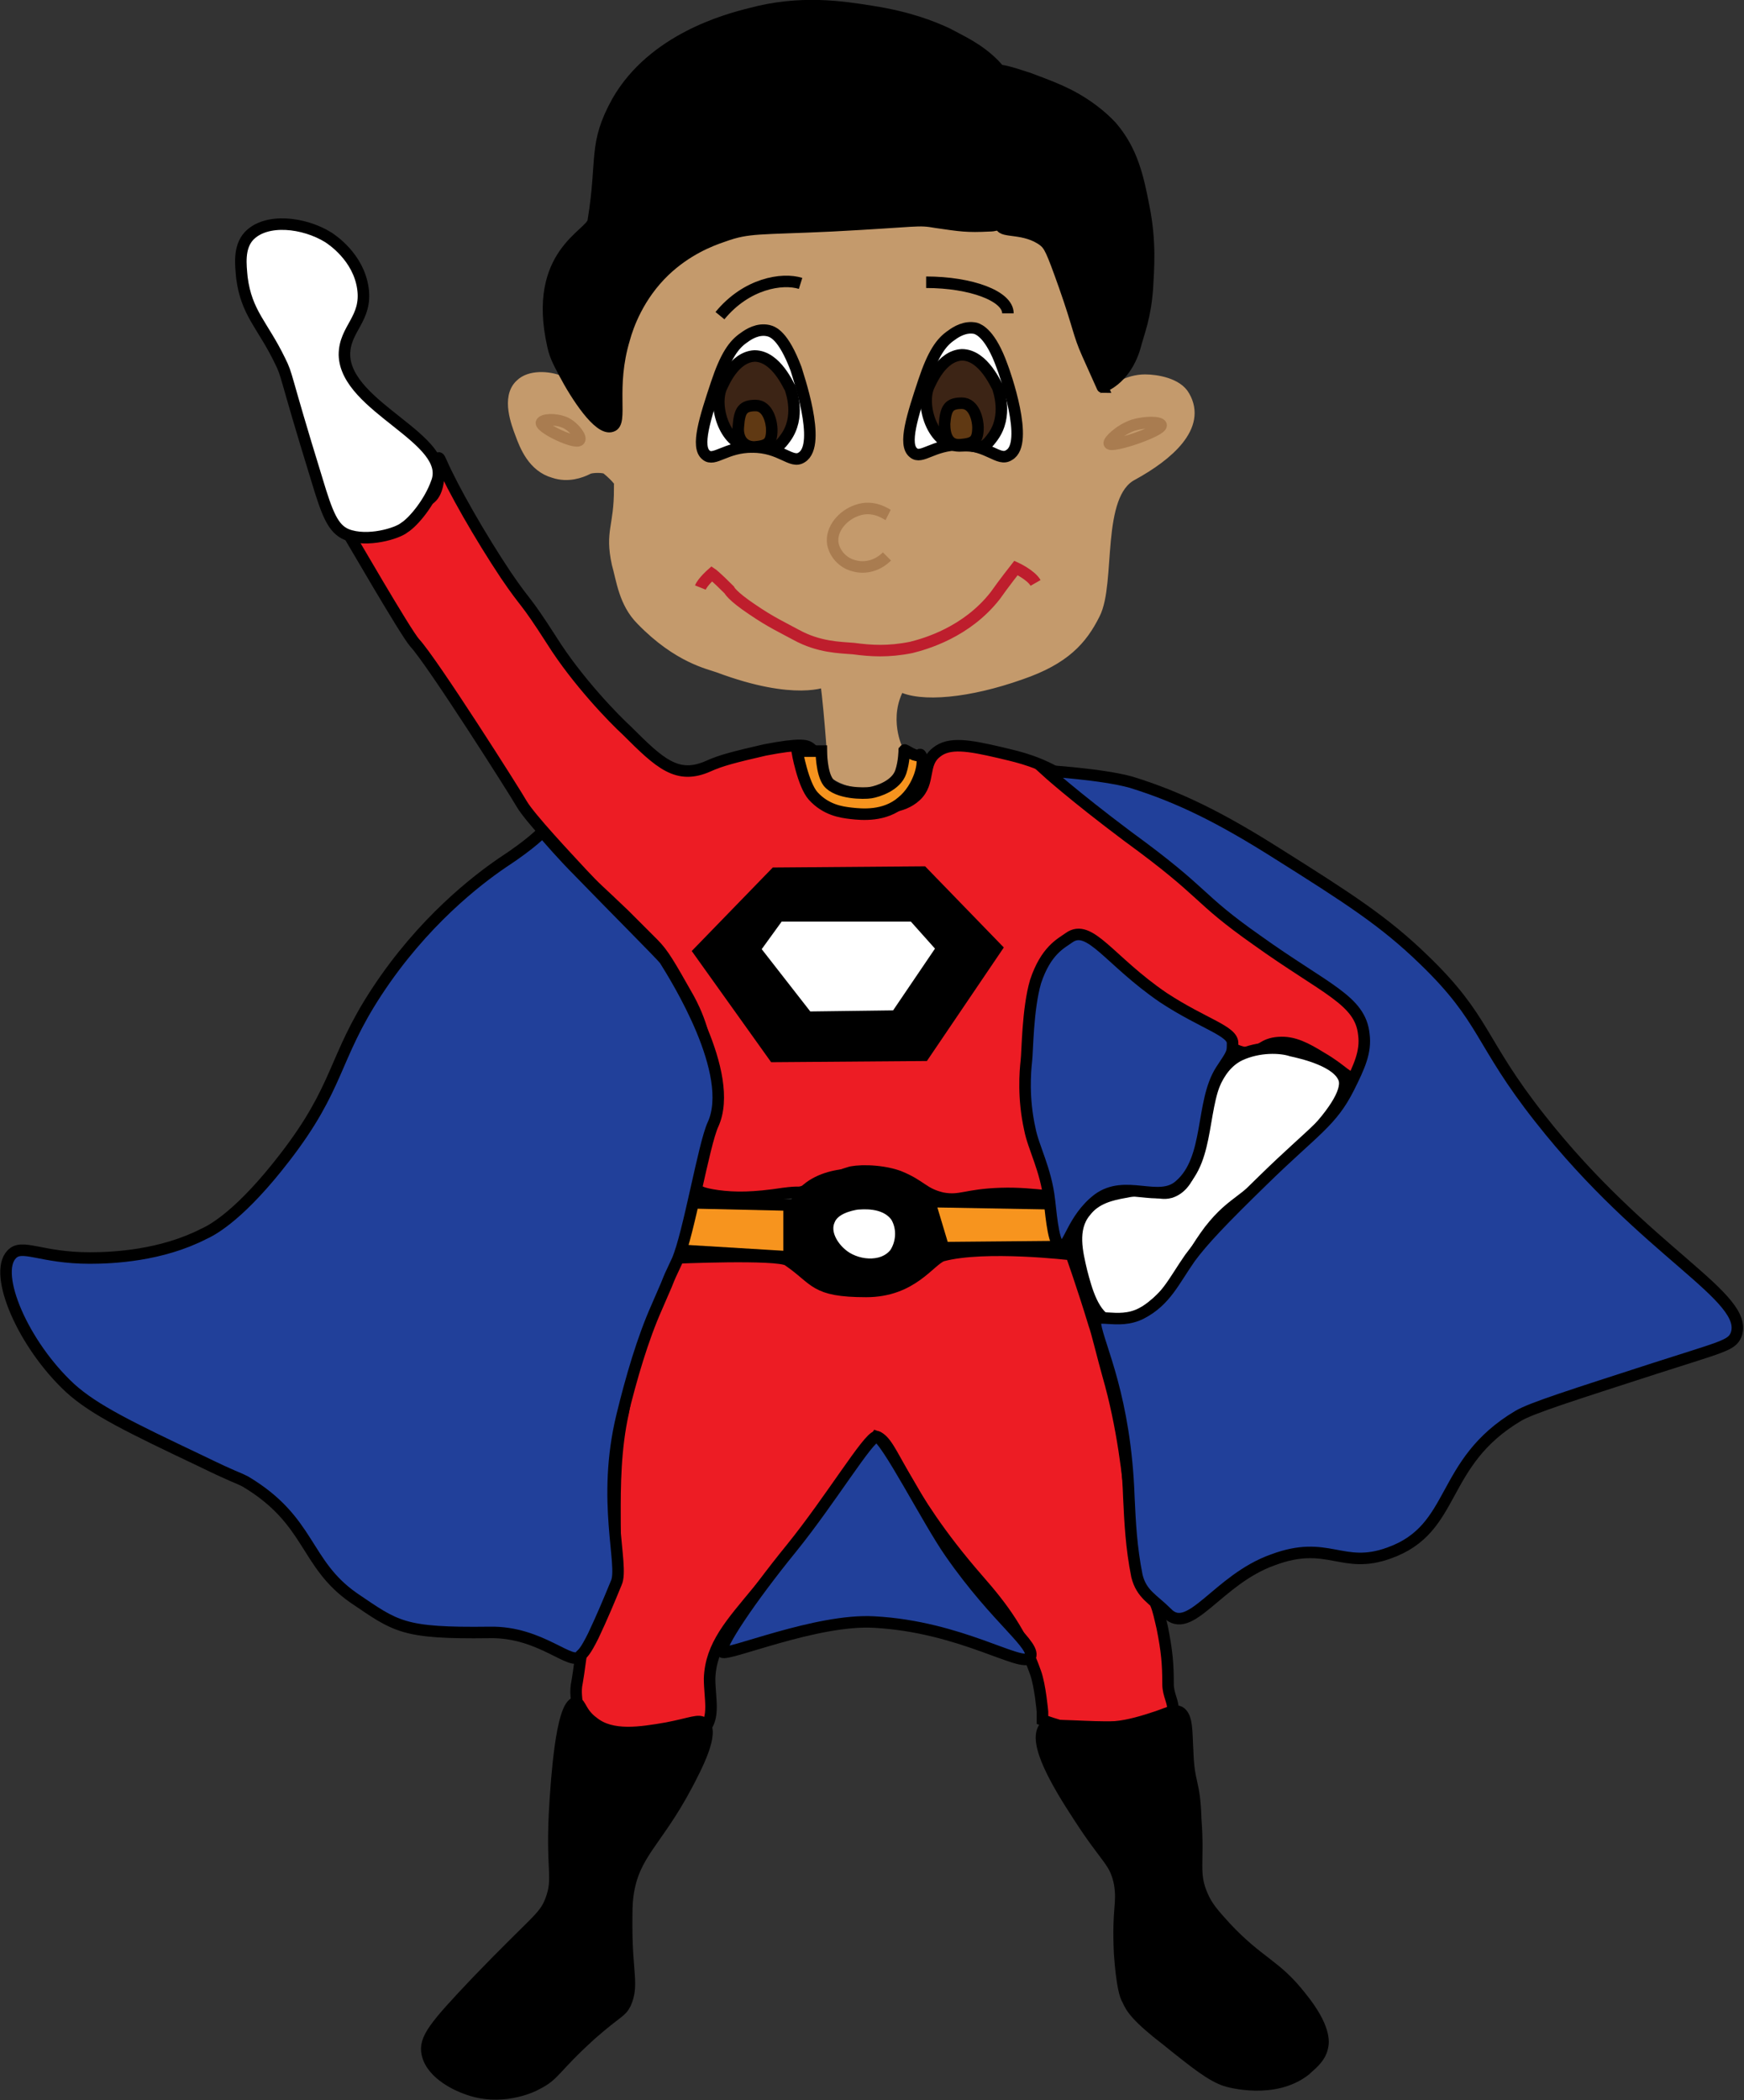 <?xml version="1.0" encoding="utf-8"?>
<!-- Generator: Adobe Illustrator 18.1.0, SVG Export Plug-In . SVG Version: 6.00 Build 0)  -->
<!DOCTYPE svg PUBLIC "-//W3C//DTD SVG 1.1//EN" "http://www.w3.org/Graphics/SVG/1.1/DTD/svg11.dtd">
<svg version="1.1" id="Layer_1" xmlns="http://www.w3.org/2000/svg" xmlns:xlink="http://www.w3.org/1999/xlink" x="0px" y="0px"
	 viewBox="0 0 151.4 182.3" enable-background="new 0 0 151.4 182.3" xml:space="preserve">
<rect x="0" y="0" width="151.4" height="182.3" fill="#333333" stroke="none"/>
<path fill="#ED1C24" stroke="#000000" stroke-miterlimit="10" d="M81.3,65.3c1.1-0.9,2.8-0.6,5.4,0c1.2,0.3,2.9,0.6,4.9,1.7
	c3,1.6,4.5,3.4,7.3,5.5c3.9,3,6.9,6.5,10.7,9.4c0.1,0,3.3,1.7,6.8,4.5c1,0.8,2,1.7,2.4,3.2c0.4,1.6-0.2,3.6-1.2,3.9
	c-0.6,0.2-1-0.6-2.9-1.7c-1.3-0.8-2.4-1.4-3.7-1.3c-1.4,0.1-1.5,0.8-2.5,0.9c-1.9,0.1-4.5-2.8-6-3.8c-1.3-0.9-3.1-1.7-5.2-3.7
	c-1.1-1-1.6-1.3-2-1.7c-0.9-0.8-2.5-1.7-4.3,1.1c-1.1,1.8-0.6,5.7-0.7,7.9c0,1.5-0.1,5.2,0.7,7.9c0,0,0.1,0.6,0.8,2.8l0.5,1.7
	c-0.2,0.6-2.3-0.1-5.4,0c-3.1,0.1-3.5,0.7-5.1,0.4c-1.7-0.4-1.8-1.1-3.8-1.9c-1.7-0.6-3.8-0.5-4.3-0.3c-1.7,0.5-1.9,1-3.9,1.6
	c-0.6,0.2-0.3,0-1.8,0.2c-2.6,0.4-4.2,0.4-5.7,0.2c-1.4-0.2-1.6-0.4-1.7-0.5c-0.7-0.9,0.1-2.4,0.8-5.4c0.2-0.9,0.8-3.2,0.1-5.9
	c-0.3-1.1-0.3-2.7-1.7-5.3c-1.7-3-2.2-3.9-3.1-4.8c-0.6-0.6,0,0-2.5-2.5c-2.5-2.4-2.3-2.1-3.7-3.6c-1.2-1.3-4.5-4.8-5.2-6
	c-0.5-0.9-7.8-12.4-9.3-14c-0.8-0.9-5.7-9.4-5.9-9.7c-1.3-2,4.1-0.6,3.5-0.6c-2.9-0.2,0.8-1.3,3.3-2c2-0.6,0.7-5,1.4-3.4
	c1,2.3,3.4,6.5,5.6,9.8c1.9,2.8,1.5,1.8,4,5.7c2.2,3.5,5.4,6.8,6.5,7.8c2.9,2.9,4.4,4.3,7.1,3.1c1.1-0.5,2.3-0.8,4.9-1.4
	c3.1-0.6,3.6-0.4,3.9-0.2c1.1,0.8,0.2,2.3,1.4,3.7c1.2,1.4,3.3,1.5,4.1,1.5c0.8,0,2.5,0.1,3.7-1C80.8,67.9,80,66.3,81.3,65.3z"/>
<polygon stroke="#000000" stroke-miterlimit="10" points="80.1,75.7 86.5,82.3 80.2,91.6 67.2,91.7 60.7,82.6 67.3,75.8 "/>
<polygon fill="#FFFFFF" stroke="#000000" stroke-miterlimit="10" points="81.8,82.3 77.8,88.2 70.1,88.3 65.5,82.4 67.6,79.5 
	79.3,79.5 "/>
<path fill="#FFFFFF" stroke="#000000" stroke-miterlimit="10" d="M116.7,93.7c0.3,1.1-1,3.1-3.5,5.6c-5.3,5.4-6,4.7-8.2,7.5
	c-2.1,2.8-2.5,4.8-5.5,7c-1.3,0.9-2.2,1.3-3,1c-1.6-0.5-2.2-2.9-2.6-4.4c-0.4-1.7-0.9-3.7,0.3-5.2c0.9-1.2,2.3-1.5,3.4-1.7
	c2.3-0.5,2.9,0.3,4,0c3.5-1.1,1.8-9.8,6-11.9c1.7-0.8,3.6-0.7,4.5-0.4C113,91.4,116.2,92.1,116.7,93.7z"/>
<path fill="#FFFFFF" stroke="#000000" stroke-miterlimit="10" d="M37.9,41.9c1.5-3.8-7.9-6.5-8-11.1c0-2.3,2-3.1,1.6-5.8
	c-0.4-2.7-2.7-4.2-3-4.4c-2.1-1.3-5.4-1.7-6.9-0.1c-0.9,1-0.7,2.5-0.6,3.6c0.4,3.1,1.8,4.1,3.3,7.2c0.7,1.4,0.3,0.9,3.2,10.3
	c0.9,3,1.4,4.3,2.6,4.8c1.8,0.7,4.4-0.1,5-0.6C35.9,45.3,37.3,43.6,37.9,41.9z"/>
<path fill="#F7941E" stroke="#000000" stroke-miterlimit="10" d="M91.9,104.5c0.3,1.2,0.7,2.5,1,3.7l-11,0.1l-1.2-4L91.9,104.5z"/>
<polygon fill="#F7941E" stroke="#000000" stroke-miterlimit="10" points="68.5,104.6 68.5,109.1 58.6,108.5 59.7,104.4 "/>
<path stroke="#000000" stroke-miterlimit="10" d="M80.5,104.9c0.1,0.3,1.3,2.4,0.4,4.4c-1.2,2.6-4.8,2.7-5.5,2.7c-0.8,0-4.7,0-6.3-3
	c-0.1-0.1-1.2-2.4,0-4.6c1.6-3,6.1-2.5,6.6-2.4C76.3,102.2,79.1,102.6,80.5,104.9z"/>
<path fill="#FFFFFF" stroke="#000000" stroke-miterlimit="10" d="M77.8,105.6c0.6,1,0.5,2.3-0.1,3.2c-1.1,1.4-3.5,1.1-4.7,0
	c-0.7-0.6-1.5-1.8-1-2.9c0.4-1,1.8-1.3,2.4-1.4C74.7,104.5,76.8,104.2,77.8,105.6z"/>
<path fill="#ED1C24" stroke="#000000" stroke-miterlimit="10" d="M93,108.9c0,0,1,2.8,2,6.1c0.2,0.5,0.8,3,1.2,4.4
	c2.5,8.7,2,17.4,2.9,18.2c1.3,1.1,1.4,2,1.8,3.7c0.4,2,0.5,3.1,0.5,4.9c0,0.9,0.5,1.6,0.4,2.2c-0.2,0.9-1.6,1.3-2.5,1.5
	c-0.5,0.2-2.8,0.5-4.6,0.4c-1.9-0.1-4.2-1-4.2-1l0-0.7c0,0-0.2-2.3-0.6-3.4c-1.2-3.4-2.8-5.6-5-8.1c-6.8-7.8-7.3-11.9-8.8-12.4
	c0,0-2.7,4.2-10.3,13.4c-2.3,2.8-4.1,4.7-4.2,7.6c0,1.7,0.5,3.4-0.5,4.4c-0.2,0.2-0.6,0.5-3.2,0.7c-4.6,0.3-6-0.5-6.4-0.8
	c-0.5-0.3-1.3-0.9-1.4-1.7c0-0.8-0.2-1.4,0-2.3c0.4-2.3,0.2-3,1.4-5c0.5-0.9,0.9-2.2,1.4-3.2c1.1-2.3-0.2-8.9,1.2-15.2
	c0.7-3.5,0.1-6.3,1.2-7.4c1.9-1.9,3.2-6,3.2-6s9-0.4,9.9,0.2c2.5,1.7,2.2,2.7,6.8,2.7c4,0,5.5-2.7,6.6-3.1
	C85.5,108,93,108.9,93,108.9z"/>
<path stroke="#000000" stroke-miterlimit="10" d="M103.1,152c-0.1-1.6,0-3-0.7-3.4c-0.4-0.2-0.8,0-1.9,0.4c-1.2,0.4-2.5,0.8-3.7,0.9
	c-2,0.1-5.8-0.3-6.1,0c-1.1,1.3,1.2,5.1,2.9,7.7c2.5,3.9,3.2,3.9,3.6,5.9c0.3,1.8-0.2,2.1,0,6.1c0.2,2.8,0.5,3.7,0.7,4
	c0.3,0.7,0.8,1.5,3.4,3.5c2.6,2.1,3.9,3.1,5.1,3.5c0.3,0.1,4.2,1.2,6.9-0.9c0.4-0.4,1.3-1,1.5-2c0.1-0.4,0.3-1.7-1.9-4.4
	c-2.2-2.8-3.6-2.9-6.5-6c-1.1-1.2-1.6-1.8-2-2.7c-0.9-2-0.3-2.9-0.6-6.7C103.7,154.5,103.2,155,103.1,152z"/>
<path stroke="#000000" stroke-miterlimit="10" d="M59.6,155c0.9-1.7,2.4-4.6,1.5-5.4c-0.4-0.4-1.1,0-3.2,0.4
	c-2.3,0.4-4.8,0.8-6.4-0.5c-1.1-0.8-1.1-1.7-1.5-1.7c-1.3,0.1-1.7,7.2-1.8,8.6c-0.4,6.1,0.4,6.5-0.4,8.6c-0.6,1.5-1.2,1.6-6.4,7
	c-3.7,3.9-4.6,5-4.3,6.3c0.4,1.8,2.8,2.8,3.4,3c2.9,1.1,5.6-0.1,6.1-0.4c1.6-0.8,1.4-1.3,4.7-4.3c2.4-2.1,2.6-1.9,3-2.7
	c0.7-1.6,0.1-2.6,0.1-6.7c0-1.3,0-2,0.1-2.7C55,160.9,57,159.9,59.6,155z"/>
<path fill="#21409A" stroke="#000000" stroke-miterlimit="10" d="M47.1,72.2c0,0-0.9,1-3.5,2.7c-2.2,1.5-6.9,5.1-10.9,11.2
	c-3.8,5.8-3.2,8.2-8,14.4c-3.7,4.8-6.1,6.2-7,6.6c-3.7,1.9-7.9,2.1-9.9,2.1c-4.3,0-5.9-1.3-6.8-0.3c-1.6,1.7,1,7.8,5.1,11.6
	c2.1,1.9,5.2,3.4,11.3,6.3c3.3,1.6,2.9,1.3,3.9,1.8c5.7,3.4,5.1,7.1,9.4,10.1c3.7,2.5,4.2,3.1,11.8,3c4.5-0.1,7.2,3.1,7.9,2
	c0.2-0.2,0.4-0.3,1.1-1.7c0.8-1.7,1.3-2.9,2-4.6c0.7-1.5-1.3-7.1,0.5-14.5c0.8-3.3,1.8-6.7,3-9.4c1.8-4.1,0.4-1.1,1.8-4.1
	c1-2.3,2.3-10.1,3.1-11.8c2-4.4-3.2-12.7-4.2-14.3c-0.4-0.5-4.4-4.5-7.5-7.7C49,74.4,47.5,72.7,47.1,72.2z"/>
<path fill="#21409A" stroke="#000000" stroke-miterlimit="10" d="M62.7,143.4c0.4,0.4,8.2-2.9,13.2-2.6c7.5,0.4,12.8,4,13.5,3.1
	c0.7-1-2.8-3.2-6.9-9.1c-1.9-2.7-5.6-10-6.4-10.1c-0.7,0-4,5.5-7.4,9.7C65.2,138.7,62.3,143,62.7,143.4z"/>
<path fill="#21409A" stroke="#000000" stroke-miterlimit="10" d="M101.3,140c2,2.1,4.4-2.9,9.2-4.6c4.8-1.8,6,0.9,10.1-0.6
	c5.9-2.1,4.3-7.8,11.2-11.9c1.2-0.7,4.7-1.8,11.8-4.1c5.9-1.9,6.7-2,7.1-2.9c1.3-3.3-7.8-7.1-17-18.8c-5.3-6.7-4.7-8.6-10.1-13.8
	c-3.4-3.3-6.5-5.3-12.7-9.2c-4.9-3.1-8.5-4.9-12.7-6.2c-2.5-0.7-7.4-1-7.4-1s2.3,2.1,7.1,5.7c7,5.1,5.8,5.2,11.2,9
	c6,4.3,9,5.2,9.3,8.2c0.2,1.5-0.4,2.8-1.3,4.6c-1.5,3-3,3.7-7.4,8c-3.6,3.5-5.3,5.3-6.4,6.8c-1.4,2-2.1,3.7-4.2,4.8
	c-2.1,1.1-4.3-0.3-4,1c0.3,1.9,2.6,6.3,2.9,15c0.1,2.1,0.2,4.3,0.7,6.8C99.1,138.4,100.1,138.8,101.3,140z"/>
<g>
	<path fill="#21409A" stroke="#000000" stroke-miterlimit="10" d="M92.8,81.4c1.8-1.3,3.5,2,8.2,5.2c3.5,2.3,6.1,2.9,6,4
		c0,0.8,0,0.8-1,2.3c-1.8,2.8-0.9,7.7-3.6,10c-1.8,1.6-4.7-0.6-7.1,1.2c-2.2,1.7-2.5,4.2-3.2,4.1c-0.6-0.1-0.8-2.2-1-4
		c-0.3-2.7-1.4-4.6-1.7-6.2c-0.6-2.7-0.4-5-0.3-5.9c0.1-0.8,0.1-4.5,0.8-6.9C90.8,82.5,92.1,81.9,92.8,81.4z"/>
</g>
<path fill="#C49A6C" stroke="#C49A6C" stroke-miterlimit="10" d="M72.4,67.1c0,0-0.3-5-0.7-8c0,0-2.6,1.3-9.3-1.2
	c-0.8-0.3-3.5-0.8-6.7-4.1c-1.5-1.5-1.7-3.5-2.1-4.9c-0.6-2.8,0.2-3.1,0.2-6.5c0,0,0.7-0.2-1.1-1.7c-0.2-0.2-1.4-0.2-1.7,0
	c-0.6,0.3-1.7,0.7-2.9,0.3c-1.8-0.5-2.5-2.3-2.9-3.4c-0.3-0.8-1.2-3.1,0-4.2c0.8-0.8,2.4-0.7,3.4-0.3c3.1,1.1,3.6,4.9,4.6,4.8
	c0.8-0.1-0.2-1.7,0.8-6.2c0.3-1.3,0.2-1.6,1.5-4.2c1-1.8,2-4.2,3.7-5.2c1.8-1.1,3.5-2.2,8.1-2.6c5.2-0.4,6-0.1,11.7-0.4
	c2.4-0.1,5.9-0.1,11,2.1c1.9,0.8,3.2,8.3,3.9,9.3c2.7,3.6,0,4.4,0.3,5.4c0,0,0,0,0,0c0.2,0.1,1.1-1.2,2.2-2c0.3-0.2,1.5-1.1,3-1.1
	c1,0,2.8,0.3,3.4,1.4c1.5,2.6-1.4,5.1-4.5,6.8c-3.3,1.7-1.9,9.4-3.3,12.1c-1.1,2.2-2.6,3.9-6.4,5.2c-4.5,1.6-8.7,2-10.5,1
	c0,0,0,0,0,0c-1.6,2.8-0.2,5.6-0.2,5.6c0,0.3,0,0.9,0,1.6c-0.4,0.3-1.1,0.8-2.1,1.1c-0.3,0.1-0.6,0.1-1,0.1
	C73.5,67.9,72.4,67.1,72.4,67.1z"/>
<path fill="none" stroke="#A97C50" stroke-miterlimit="10" d="M50.3,38.2c0.2-0.2-0.4-1.1-1.2-1.5c-0.9-0.4-2-0.3-2.1,0
	C47,37.2,50,38.6,50.3,38.2z"/>
<path fill="none" stroke="#A97C50" stroke-miterlimit="10" d="M96.3,38.5c-0.1-0.2,0.9-1.2,2.1-1.6c1-0.3,2.3-0.3,2.4,0
	C100.9,37.4,96.5,38.9,96.3,38.5z"/>
<g>
	<path fill="#FFFFFF" stroke="#000000" stroke-miterlimit="10" d="M69.6,39.7c-0.9,0.6-1.8-0.9-4.3-0.9c-2.3,0-3.3,1.3-4,0.7
		c-0.9-0.7-0.1-3.2,0.9-6.2c0.8-2.4,1.5-3.4,2.4-4c0.4-0.3,1.2-0.8,2.1-0.6c0.4,0.1,1.3,0.4,2.4,3.3C69.2,32.4,71.4,38.6,69.6,39.7z
		"/>
	<path fill="#3C2415" stroke="#000000" stroke-miterlimit="10" d="M68.2,38c1.3-1.8,0.5-4,0.4-4.3c-0.1-0.1-1.2-2.8-3.1-2.8
		c-1.8,0.1-2.7,2.4-2.9,2.8c-0.7,1.8,0.5,5.3,2.9,5.1C67.1,38.7,67.2,39.4,68.2,38z"/>
	<path fill="#603913" stroke="#000000" stroke-miterlimit="10" d="M65.5,38.8c1.1-0.1,1.5-0.3,1.5-1.5c0-0.6-0.3-2.1-1.4-2.1
		c-1.1,0-1.4,0.4-1.5,1.8C64,37.9,64.4,38.8,65.5,38.8z"/>
</g>
<g>
	<path fill="#FFFFFF" stroke="#000000" stroke-miterlimit="10" d="M87.6,39.5c-0.9,0.6-1.8-0.9-4.3-0.9c-2.3,0-3.3,1.3-4,0.7
		c-0.9-0.7-0.1-3.2,0.9-6.2c0.8-2.4,1.5-3.4,2.4-4c0.4-0.3,1.2-0.8,2.1-0.6C85,28.6,86,29,87,31.8C87.2,32.3,89.4,38.5,87.6,39.5z"
		/>
	<path fill="#3C2415" stroke="#000000" stroke-miterlimit="10" d="M86.2,37.9c1.3-1.8,0.5-4,0.4-4.3c-0.1-0.1-1.2-2.8-3.1-2.8
		c-1.8,0.1-2.7,2.4-2.9,2.8c-0.7,1.8,0.5,5.3,2.9,5.1C85.1,38.6,85.2,39.3,86.2,37.9z"/>
	<path fill="#603913" stroke="#000000" stroke-miterlimit="10" d="M83.4,38.6c1.1-0.1,1.5-0.3,1.5-1.5c0-0.6-0.3-2.1-1.4-2.1
		c-1.1,0-1.4,0.4-1.5,1.8C82,37.8,82.3,38.7,83.4,38.6z"/>
</g>
<path fill="none" stroke="#000000" stroke-miterlimit="10" d="M69.5,24.6c-1.6-0.5-4.7,0-7,2.8"/>
<path fill="none" stroke="#000000" stroke-miterlimit="10" d="M87.5,27.2c0-1.5-3.2-2.7-7.1-2.7"/>
<line fill="none" stroke="#000000" stroke-miterlimit="10" x1="67.7" y1="29" x2="67.7" y2="29"/>
<g>
	<path fill="none" stroke="#A97C50" stroke-miterlimit="10" d="M77.1,44.7c-0.2-0.1-1.3-0.9-2.7-0.4c-1.2,0.4-2.3,1.6-2.1,2.9
		c0.2,1,1,1.7,1.8,1.9c1,0.3,2.1,0,2.9-0.8"/>
</g>
<path fill="none" stroke="#BE1E2D" stroke-miterlimit="10" d="M89.9,50.6c-0.4-0.7-1.7-1.3-1.7-1.3s-1.1,1.4-1.8,2.4
	c-2.5,3.2-6.1,4.2-7.3,4.5c-2,0.4-3.5,0.3-5,0.1c-1.2-0.1-3-0.1-5-1.2c-1.1-0.6-2.2-1.1-3.8-2.2c-1.8-1.2-2-1.7-2-1.7
	c-1.2-1.2-1.5-1.4-1.5-1.4S61,50.5,60.8,51"/>
<path stroke="#000000" stroke-miterlimit="10" d="M98.5,30.2c0.4-1.5,0.9-2.6,1.1-5.1c0.1-1.8,0.3-4.1-0.3-7.1c-0.5-2.6-1-4.9-2.8-7
	c-1.4-1.5-3-2.4-3.8-2.8c-1-0.5-1.8-0.8-3.4-1.4c-1.5-0.5-2.6-0.8-2.4-0.6c0.4,0.5,2.8,3.1,3.1,7.2c0.1,0.8,0.2,2.6-0.9,4
	c-1,1.3-2.3,1.6-2.2,2.2c0.1,0.6,2.1,0.1,3.7,1.3c0.5,0.4,0.7,0.8,1.8,3.9c1.3,3.7,1.2,4.1,2,5.9c0.4,0.9,1.3,2.9,1.3,2.9v0
	C95.6,33.6,97.6,33.1,98.5,30.2z"/>
<path stroke="#000000" stroke-miterlimit="10" d="M82.2,2.9c-1.3-0.6-3.3-1.4-6.5-1.9c-2.5-0.4-6.2-1-10.6,0.2
	c-2,0.5-8.4,2.2-11.5,7.6c-2.1,3.8-1.2,4.9-2.1,10.4C51.3,20.4,46.2,22,48,30c0.2,1,0.7,1.8,1,2.4c1,1.9,3,5,4.1,4.6
	c1-0.3-0.2-3.3,1.1-7.6c0.3-1.1,1.2-3.7,3.5-5.9c1.9-1.8,3.9-2.6,5.1-3c2.2-0.8,3.1-0.6,9.4-0.9c7.7-0.4,7.4-0.6,9.1-0.3
	c2.1,0.3,2.6,0.4,4.6,0.3c1.6,0,2.9-1.7,3.2-2.3c1.5-2.9,0.4-6-0.1-7.3c-0.4-1-1.1-2.7-2.7-4.4C84.9,4.2,83.5,3.6,82.2,2.9z"/>
<path fill="#F7941E" stroke="#000000" stroke-miterlimit="10" d="M79.9,65.5c0-0.1,0,0.3-0.8-0.1c-0.7-0.4-0.6-0.3-0.6-0.3
	s0,1-0.3,1.9c-0.4,1.2-2,1.7-2.6,1.8c-0.6,0.1-2.9,0.1-3.7-0.9c-0.6-0.8-0.6-2.7-0.6-2.7l-2.1,0c0,0,0.5,2.9,1.4,3.9
	c1.1,1.2,2.4,1.4,3.3,1.5c0.9,0.1,2.9,0.3,4.4-1C79.8,68.4,80.4,66,79.9,65.5z"/>
</svg>

